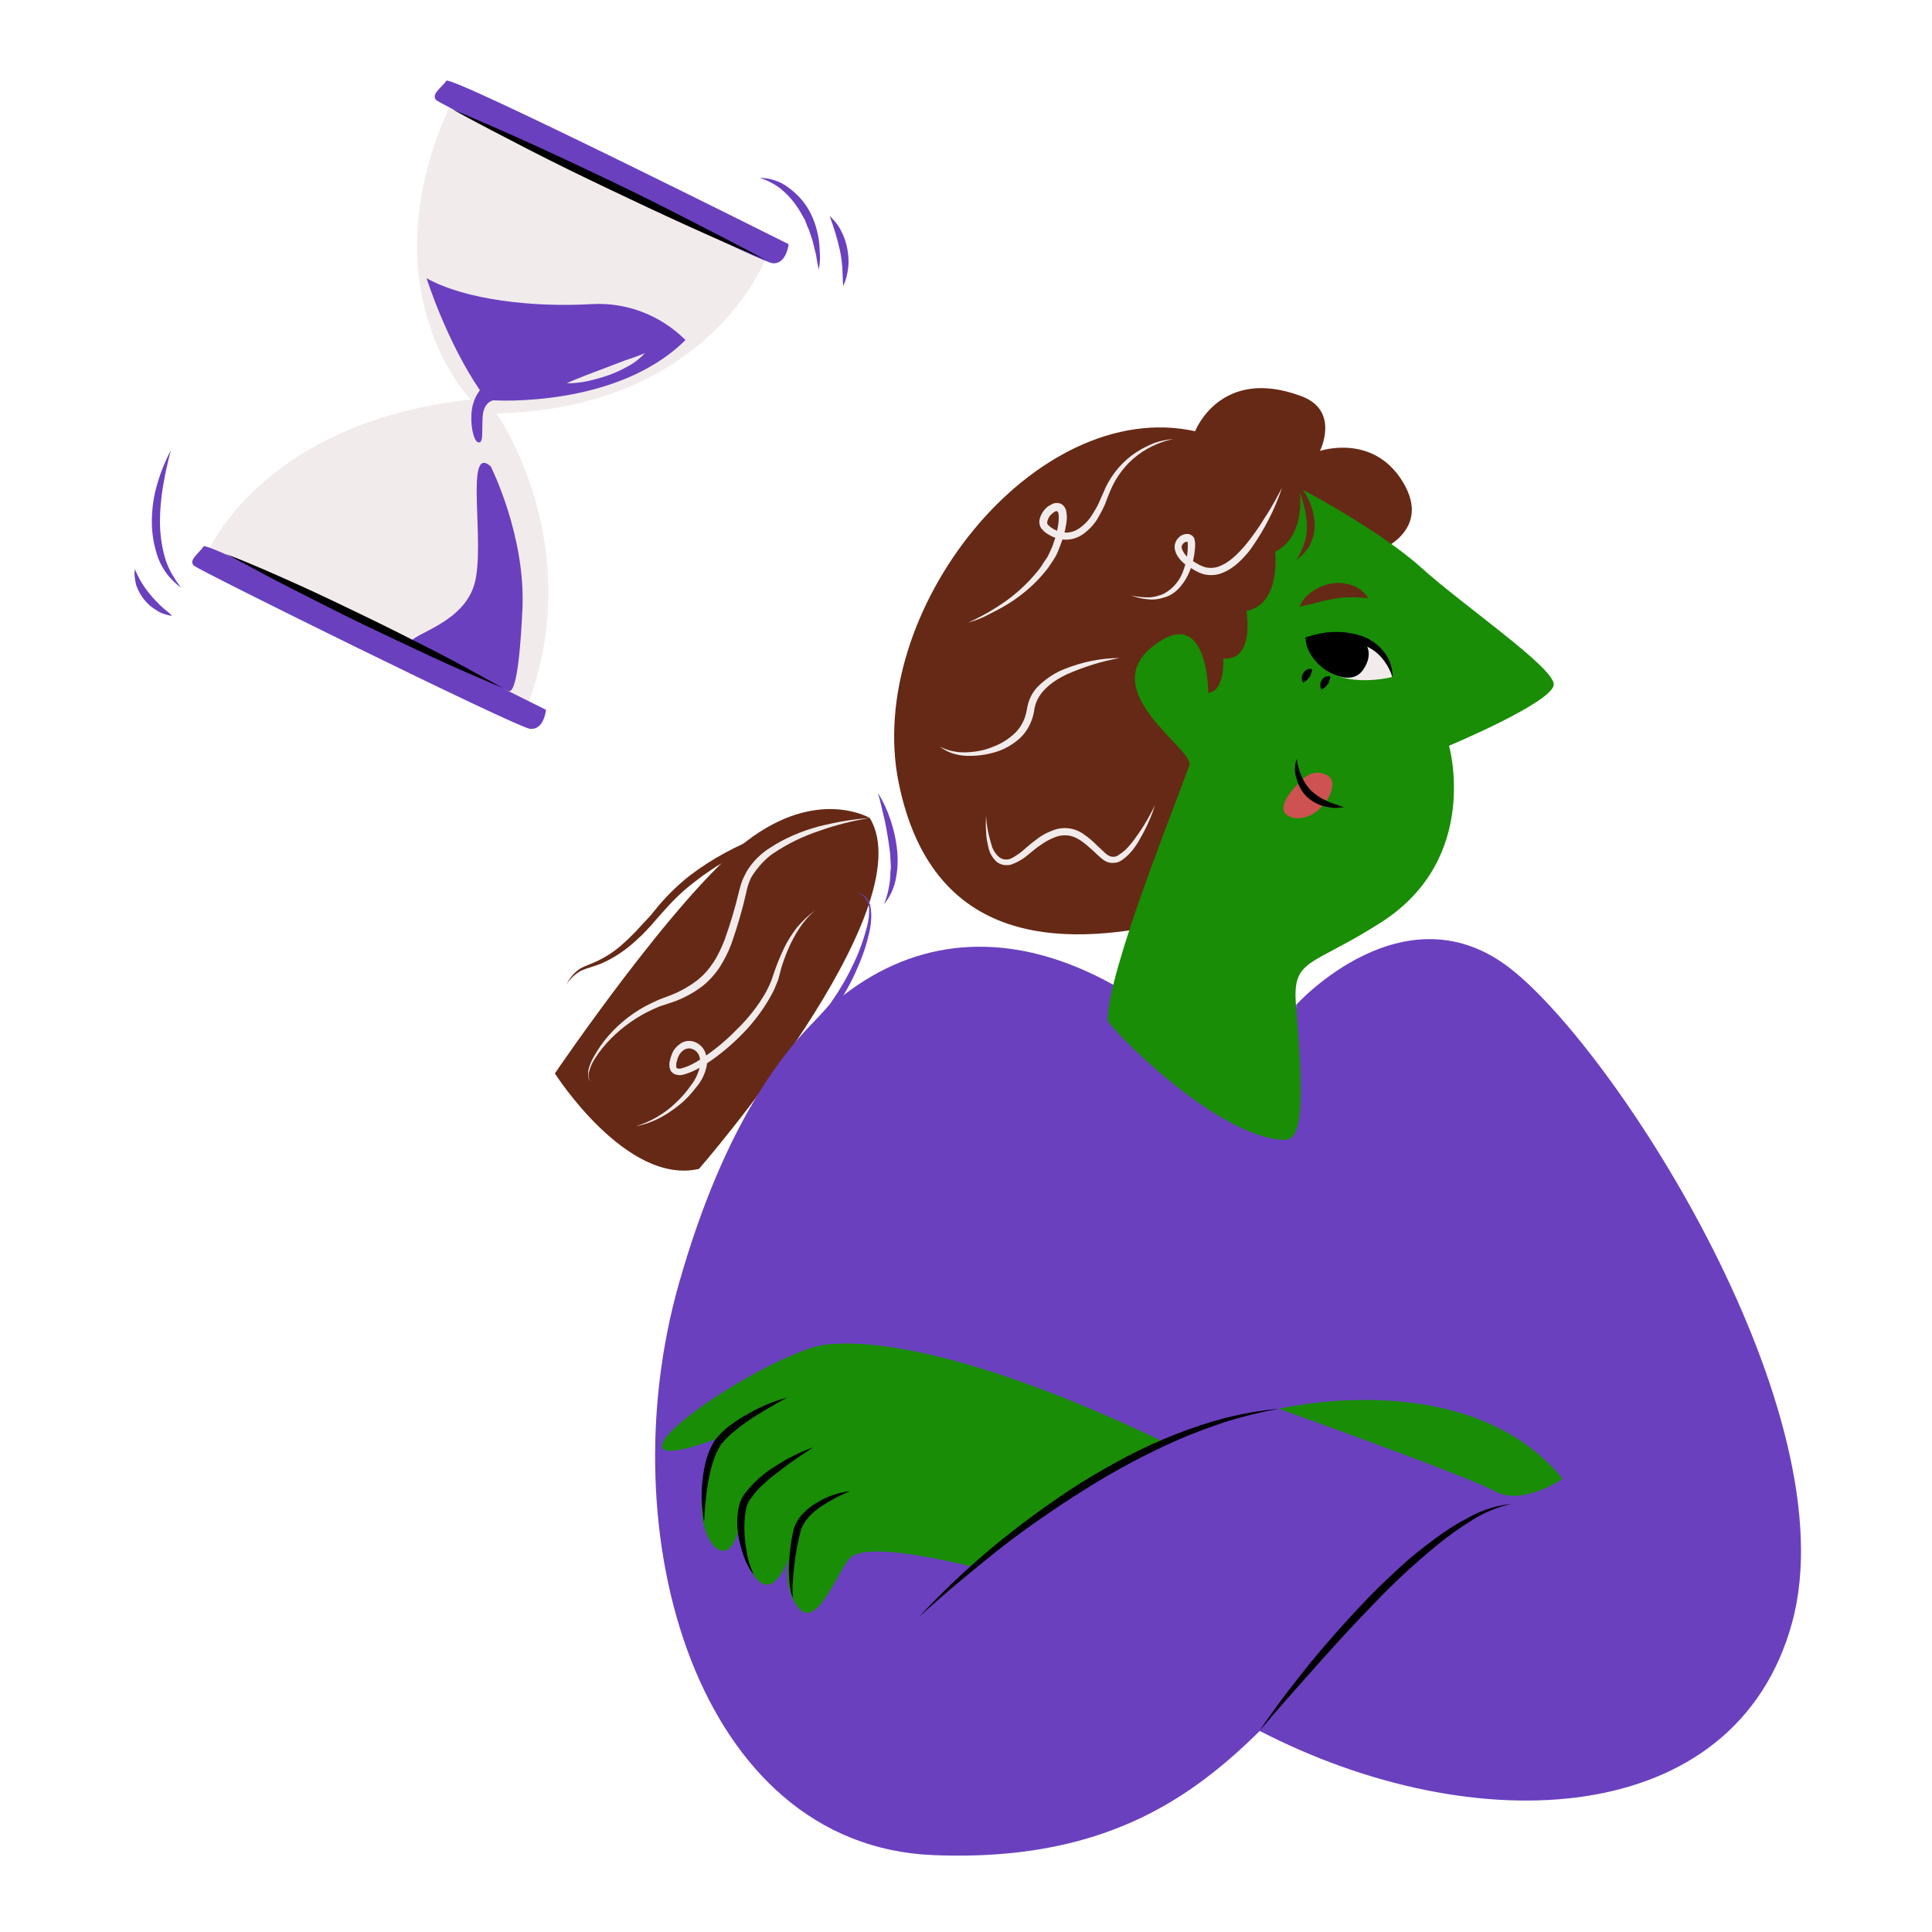 <svg width="500" height="500" viewBox="0 0 500 500" fill="none" xmlns="http://www.w3.org/2000/svg">
<path d="M288 254.8L335.3 260.2C335.3 260.2 414.3 360.6 409.3 390.7C404.3 420.8 292.7 407.6 292.7 407.6L269.5 332.6L288 254.8Z" fill="#6A40BF"/>
<path d="M225.102 211.7C225.102 211.7 211.602 203.6 193.202 217.7C174.802 231.8 143.602 277.8 143.602 277.8C143.602 277.8 162.102 306.9 180.902 302.5C180.902 302.5 239.402 235.3 225.102 211.7Z" fill="#662916"/>
<path d="M225.103 211.7C220.703 212.4 216.303 213.5 212.103 215C207.903 216.4 203.903 218.3 200.203 220.8C198.403 222 196.903 223.6 195.603 225.3C195.303 225.7 195.003 226.2 194.703 226.6L194.303 227.3L194.003 228C193.603 229 193.303 230 193.103 231.1C192.103 235.5 190.803 239.9 189.303 244.2C188.503 246.4 187.403 248.5 186.203 250.4C184.903 252.3 183.303 254.1 181.403 255.5C179.503 256.9 177.503 258 175.303 258.9C174.203 259.3 173.103 259.7 172.103 260C171.103 260.3 170.003 260.7 169.003 261.2C165.003 263 161.303 265.6 158.203 268.7C156.603 270.3 155.203 272 154.003 273.9C153.403 274.8 152.903 275.8 152.603 276.9C152.403 277.4 152.303 278 152.303 278.5C152.303 279.1 152.603 279.6 153.103 279.8C152.503 279.6 152.203 279.1 152.203 278.5C152.203 277.9 152.203 277.3 152.303 276.8C152.603 275.7 153.003 274.6 153.603 273.6C154.703 271.6 156.003 269.7 157.503 268C160.503 264.6 164.203 261.7 168.403 259.7C169.403 259.2 170.503 258.7 171.603 258.3C172.703 257.9 173.703 257.5 174.703 257.1C176.703 256.2 178.603 255.1 180.303 253.8C182.003 252.5 183.403 250.9 184.603 249.1C185.803 247.3 186.703 245.3 187.503 243.3C189.003 239.1 190.303 234.8 191.303 230.5C191.603 229.4 191.903 228.2 192.403 227.2L192.803 226.4L193.203 225.6C193.503 225.1 193.803 224.6 194.203 224.1C195.603 222.2 197.403 220.6 199.303 219.4C203.103 216.9 207.403 215.1 211.803 213.9C216.203 212.8 220.603 212 225.103 211.7Z" fill="#F2EBEB"/>
<path d="M211 235.6C209.4 236.9 208.1 238.4 206.9 240.2C205.8 241.9 204.8 243.7 204 245.6C203.6 246.5 203.2 247.5 202.9 248.4C202.6 249.3 202.2 250.3 202 251.3L201.6 252.8C201.5 253.3 201.3 253.8 201.1 254.3C200.7 255.3 200.3 256.3 199.8 257.2C197.8 260.9 195.3 264.3 192.4 267.3C189.5 270.3 186.3 273 182.8 275.3C181.9 275.9 181 276.4 180 276.9C179 277.4 178 277.8 176.9 278.1C176.2 278.3 175.6 278.3 174.9 278.1C174.5 278 174.1 277.7 173.8 277.4C173.5 277.1 173.4 276.7 173.3 276.3C173.2 275.7 173.2 275 173.4 274.4C173.5 273.8 173.7 273.3 173.9 272.8C174.3 271.6 175.2 270.7 176.2 270C177.3 269.3 178.7 269.2 179.9 269.7C181.1 270.2 182 271.1 182.5 272.3C182.9 273.4 183.1 274.6 182.9 275.8C182.5 277.9 181.5 279.9 180 281.6C178.7 283.3 177.3 284.8 175.6 286.1C174 287.4 172.2 288.6 170.4 289.5C168.6 290.4 166.6 291.1 164.5 291.5C168.4 290.3 172 288.2 174.9 285.4C176.4 284 177.7 282.5 178.8 280.9C180 279.4 180.8 277.6 181.2 275.7C181.3 274.8 181.2 273.9 180.9 273.1C180.6 272.4 180 271.8 179.2 271.5C178.5 271.2 177.7 271.3 177 271.7C176.3 272.2 175.8 272.8 175.5 273.6C175.4 273.8 175.3 274 175.3 274.2C175.2 274.4 175.2 274.6 175.1 274.9C175 275.3 175 275.7 175 276.1C175.1 276.4 175.1 276.4 175.3 276.5C175.6 276.6 176 276.6 176.3 276.5C178.2 276 179.9 275.1 181.5 274C184.9 271.8 188 269.2 190.8 266.3C193.7 263.5 196.2 260.3 198.2 256.8C198.7 255.9 199.1 255 199.5 254.1C199.7 253.6 199.8 253.2 200 252.7L200.5 251.2C201.2 249.2 202 247.3 202.9 245.4C203.8 243.5 204.9 241.8 206.2 240.1C207.7 238.3 209.3 236.8 211 235.6Z" fill="#F2EBEB"/>
<path d="M218.702 211.1C211.702 212.7 204.902 214.9 198.302 217.7C197.502 218 196.702 218.4 195.902 218.8L193.502 219.9L191.002 221C190.202 221.4 189.402 221.8 188.702 222.3C187.202 223.2 185.602 224 184.102 225.1L181.902 226.6L179.802 228.2C177.002 230.3 174.402 232.8 172.102 235.4C170.902 236.7 169.702 238.1 168.502 239.5L166.602 241.5C166.002 242.2 165.302 242.7 164.602 243.4C161.902 245.9 158.802 248 155.502 249.4C153.802 250.1 152.002 250.5 150.402 251.2C148.802 252.1 147.502 253.3 146.602 254.8C147.402 253.1 148.602 251.7 150.102 250.7C151.702 249.8 153.502 249.3 155.002 248.5C156.602 247.7 158.102 246.8 159.502 245.7L160.502 244.9C160.802 244.6 161.202 244.3 161.502 244C162.202 243.4 162.802 242.8 163.402 242.2C164.702 241 165.802 239.6 167.102 238.3C168.402 237 169.402 235.6 170.602 234.2C173.002 231.4 175.602 228.9 178.502 226.6C184.302 222.2 190.802 218.7 197.602 216.2C204.402 213.6 211.502 211.9 218.702 211.1Z" fill="#662916"/>
<path d="M187.402 302C190.602 300.5 193.602 298.6 196.202 296.2C198.802 293.9 200.702 291 201.702 287.7C201.802 287.3 201.902 286.9 202.002 286.5L202.102 285.2C202.202 284.4 202.202 283.4 202.302 282.5C202.502 280.7 202.902 278.9 203.402 277.1C204.502 273.6 206.202 270.3 208.402 267.3C209.502 265.8 210.702 264.5 211.902 263.1C213.102 261.7 214.402 260.5 215.302 259.1C217.302 256.2 219.102 253.2 220.602 250C222.202 246.8 223.402 243.5 224.302 240.1C224.802 238.4 225.002 236.7 224.902 234.9C224.802 234 224.502 233.2 224.002 232.5C223.502 231.8 222.702 231.3 221.802 231.1C222.702 231.2 223.602 231.6 224.202 232.3C224.802 233 225.202 233.9 225.302 234.8C225.602 236.6 225.502 238.5 225.202 240.2C224.502 243.7 223.402 247.2 221.902 250.5C220.502 253.8 218.802 257 216.702 260C215.602 261.6 214.302 262.8 213.202 264.1C212.102 265.4 210.902 266.8 209.902 268.2C207.802 270.9 206.202 274 205.102 277.3C204.602 278.9 204.202 280.6 204.002 282.3C203.902 283.2 203.902 284 203.702 284.9L203.502 286.3C203.402 286.8 203.302 287.2 203.102 287.7C202.602 289.5 201.702 291.2 200.502 292.6C199.402 294 198.102 295.4 196.702 296.5C194.102 299.1 190.902 300.8 187.402 302Z" fill="#6A40BF"/>
<path d="M227.203 205.2C228.503 207.3 229.603 209.6 230.403 212C231.203 214.4 231.803 216.8 232.103 219.4C232.403 221.9 232.403 224.5 231.903 227.1C231.503 229.6 230.403 232 228.803 234C229.703 231.7 230.203 229.4 230.403 226.9C230.403 226.3 230.403 225.7 230.503 225.1C230.603 224.5 230.503 223.9 230.503 223.3C230.503 222.7 230.403 222.1 230.403 221.5C230.403 220.9 230.303 220.3 230.203 219.7C229.903 217.3 229.503 214.9 229.003 212.5C228.403 210 227.903 207.6 227.203 205.2Z" fill="#6A40BF"/>
<path d="M175.7 332.2C198.8 250.8 243.5 230.1 288 254.8L286.2 351.6L330.9 364.6C330.9 364.6 378.1 377.4 391.1 389.2C391.1 389.2 372.5 399.5 348 424.7C323.5 449.9 302.6 482.6 241.5 480.1C180.4 477.6 157.3 396.9 175.7 332.2Z" fill="#6A40BF"/>
<path d="M335.402 260.1C335.402 260.1 363.502 228.9 391.202 250.9C418.902 272.9 478.502 366.1 463.802 419.9C449.102 473.7 381.502 476.7 325.902 447.9C325.902 447.9 363.902 395 391.202 389L335.402 260.1Z" fill="#6A40BF"/>
<path d="M251.903 405.5C242.603 403.3 223.303 399 219.703 403.5C216.103 408 210.803 423.1 205.903 415.1C201.003 407.1 205.903 398.2 205.903 398.2C205.903 398.2 201.903 413.8 196.503 409.3C191.103 404.8 192.103 390.2 192.103 390.2C192.103 390.2 191.203 402.2 186.703 401.3C182.203 400.4 177.803 386.6 186.703 371.9C186.703 371.9 168.903 379 171.603 373.2C174.303 367.4 197.403 352.7 210.403 348.7C210.403 348.7 232.003 340.1 301.303 373.2C301.303 373.2 284.203 380.5 271.003 391C256.103 403 251.903 405.5 251.903 405.5Z" fill="#188D05"/>
<path d="M203.702 361.7C200.502 363.4 197.502 365.2 194.502 367.1C193.002 368.1 191.602 369.1 190.302 370.2C189.002 371.2 187.802 372.4 186.702 373.7C184.802 376.4 184.002 379.9 183.302 383.3C182.702 386.8 182.402 390.3 182.202 393.9C181.602 390.3 181.402 386.7 181.802 383.1C182.002 381.3 182.302 379.5 182.802 377.7C183.302 375.9 184.102 374.1 185.102 372.6C186.302 371.1 187.602 369.8 189.202 368.7C190.702 367.6 192.202 366.6 193.802 365.8C196.902 364 200.202 362.6 203.702 361.7Z" fill="#000001"/>
<path d="M210.401 374.6C207.401 376.6 204.501 378.5 201.701 380.7C200.301 381.8 198.901 382.8 197.701 384C196.401 385.1 195.301 386.4 194.301 387.8C193.801 388.4 193.501 389.2 193.201 389.9C193.201 390.1 193.101 390.3 193.101 390.4L193.001 391C192.901 391.4 192.901 391.8 192.801 392.2C192.601 393.9 192.601 395.6 192.701 397.3C192.801 399 193.101 400.8 193.401 402.5C193.701 404.2 194.301 405.9 195.101 407.5C193.901 406.1 193.101 404.5 192.501 402.8C191.901 401.1 191.401 399.3 191.101 397.5C190.801 395.7 190.701 393.8 190.901 392C190.901 391.5 191.001 391.1 191.101 390.6L191.201 389.9C191.301 389.7 191.301 389.4 191.401 389.2C191.701 388.3 192.101 387.4 192.701 386.6C194.901 383.7 197.701 381.2 200.901 379.3C203.801 377.4 207.001 375.8 210.401 374.6Z" fill="#000001"/>
<path d="M220.002 385.9C217.302 387 214.702 388.4 212.302 390C210.002 391.6 207.902 393.7 207.202 396.2C206.502 399 205.902 401.9 205.602 404.8C205.402 406.3 205.302 407.7 205.202 409.2C205.102 409.9 205.102 410.7 205.102 411.4C205.102 412.1 205.102 412.9 205.302 413.6C204.902 412.9 204.702 412.2 204.602 411.5C204.502 410.7 204.402 410 204.302 409.3C204.202 407.8 204.102 406.3 204.202 404.8C204.302 401.8 204.702 398.7 205.402 395.8C205.902 394.2 206.702 392.8 207.902 391.6C209.002 390.5 210.202 389.5 211.602 388.8C214.102 387.2 217.002 386.3 220.002 385.9Z" fill="#000001"/>
<path d="M325.902 448C330.102 441.8 334.602 435.9 339.302 430.1C341.702 427.2 344.102 424.4 346.602 421.6C349.102 418.8 351.602 416.1 354.202 413.4C356.802 410.7 359.502 408.2 362.302 405.6C365.102 403 368.002 400.7 371.002 398.5C374.002 396.2 377.202 394.2 380.502 392.5C383.802 390.7 387.402 389.6 391.202 389.2C387.602 390 384.102 391.4 381.002 393.4C377.902 395.3 374.802 397.5 372.002 399.8C366.302 404.5 360.802 409.5 355.702 414.9C350.502 420.2 345.502 425.7 340.602 431.2C335.702 436.7 330.702 442.3 325.902 448Z" fill="#000001"/>
<path d="M331 364.6C331 364.6 379.9 352.8 404.4 382.7C404.4 382.7 394.1 389.9 386.8 385.9C379.5 381.9 331 364.6 331 364.6Z" fill="#188D05"/>
<path d="M237.703 418.6C243.903 411.9 250.603 405.6 257.603 399.8C264.703 394 272.103 388.6 279.803 383.7C283.703 381.3 287.703 379 291.703 376.9C295.703 374.8 299.903 372.9 304.203 371.2C308.503 369.5 312.803 368.1 317.303 366.9C321.803 365.8 326.303 365 330.903 364.6C326.403 365.4 322.003 366.5 317.703 367.8C313.403 369.2 309.103 370.8 304.903 372.6C296.603 376.3 288.603 380.5 280.903 385.4C277.003 387.8 273.303 390.3 269.503 392.9C265.703 395.5 262.103 398.2 258.503 401C251.503 406.6 244.403 412.4 237.703 418.6Z" fill="#000001"/>
<path d="M309.301 111.6C267.901 102.5 223.501 158.3 232.601 202.7C241.701 247.1 278.301 244.5 304.401 238.5C330.501 232.5 356.501 142.7 356.501 142.7C356.501 142.7 370.801 137.6 363.101 124.8C355.401 112 341.601 116.7 341.601 116.7C341.601 116.7 346.901 106.2 336.701 102.5C315.801 94.7 309.301 111.6 309.301 111.6Z" fill="#662916"/>
<path d="M312.703 179.3C312.703 179.3 312.703 155.7 298.203 167.4C283.703 179.1 309.103 194 307.803 198C305.003 206.3 286.403 251.8 286.703 264.1C286.703 265.5 314.503 294.3 332.203 295C337.003 295.2 337.603 286.7 335.403 260.2C334.403 247.8 339.203 250.4 357.603 238.6C383.303 222 375.003 193 375.003 193C375.003 193 402.203 181.6 402.103 177.1C402.003 172.6 378.903 156.9 367.803 146.9C356.703 136.9 336.303 126.3 336.303 126.3C336.303 126.3 338.403 138.6 330.003 142.8C330.003 142.8 331.603 156.4 322.603 158.1C322.603 158.1 324.803 171.2 316.603 170.4C316.603 170.3 317.103 178.9 312.703 179.3Z" fill="#188D05"/>
<path d="M336.5 202.3C336.5 202.3 339.6 198.4 343.6 200.7C347.6 203 341.1 213.2 334.6 211.6C328.1 210 336.5 202.3 336.5 202.3Z" fill="#CE5252"/>
<path d="M335.602 196.4C335.802 198 336.201 199.5 336.901 201C337.501 202.4 338.301 203.6 339.401 204.7C340.501 205.7 341.802 206.6 343.202 207.2C343.502 207.4 343.901 207.5 344.301 207.7L345.401 208.1C346.201 208.3 346.901 208.6 347.801 208.9C347.001 209 346.101 209.1 345.301 209.1C344.401 209 343.601 208.9 342.801 208.7C341.101 208.3 339.502 207.4 338.202 206.2C336.902 204.9 336.002 203.3 335.602 201.6C334.902 199.9 335.002 198.1 335.602 196.4Z" fill="#000001"/>
<path d="M336.301 157C337.001 155.4 338.201 154 339.701 153C341.201 152 342.901 151.3 344.601 151C346.401 150.7 348.301 150.9 350.001 151.5C351.701 152.1 353.201 153.3 354.101 154.8C352.301 154.7 350.801 154.5 349.301 154.6C347.901 154.6 346.501 154.7 345.201 155C343.801 155.2 342.401 155.5 341.001 155.9C339.601 156.3 338.101 156.6 336.301 157Z" fill="#662916"/>
<path d="M338.301 165.3C338.301 165.3 357.101 160.1 360.301 175.2C360.401 175.2 340.901 180.3 338.301 165.3Z" fill="#F2EBEB"/>
<path d="M337.5 165.2C339.7 164.3 342.1 163.7 344.5 163.6C346.9 163.4 349.4 163.7 351.8 164.4C354.2 165.1 356.4 166.5 358 168.5C359.6 170.4 360.4 172.8 360.4 175.3C359.7 173.1 358.5 171.1 356.9 169.5C356.1 168.7 355.2 168.1 354.3 167.6C353.4 167.1 352.3 166.6 351.3 166.3C350.2 166 349.1 165.7 348 165.5C346.9 165.3 345.7 165.2 344.6 165.1C342.2 165 339.8 165 337.5 165.2Z" fill="#000001"/>
<path d="M342.002 178.5C341.802 178.1 341.602 177.6 341.702 177.2C341.702 176.8 341.802 176.4 342.002 176.1C342.202 175.7 342.602 175.4 342.902 175.2C343.302 175 343.802 174.9 344.302 175.1C344.202 175.6 344.102 176 344.002 176.3C343.902 176.6 343.802 176.9 343.602 177.1C343.402 177.4 343.202 177.6 343.002 177.8C342.702 178.1 342.402 178.3 342.002 178.5Z" fill="#000001"/>
<path d="M337.202 176.6C337.002 176.2 336.802 175.7 336.902 175.3C336.902 174.9 337.102 174.5 337.302 174.2C337.502 173.8 337.802 173.5 338.202 173.3C338.602 173.1 339.102 173 339.602 173.2C339.502 173.7 339.402 174.1 339.302 174.4C339.202 174.7 339.102 175 338.902 175.2C338.702 175.5 338.502 175.7 338.302 175.9C338.002 176.2 337.602 176.5 337.202 176.6Z" fill="#000001"/>
<path d="M352.802 165.8C352.802 165.8 356.002 168.6 352.802 173.3C349.602 178 342.902 173.3 342.902 173.3C342.902 173.3 337.902 169.9 337.902 165.1C337.902 164.3 348.202 163.4 352.802 165.8Z" fill="#000001"/>
<path d="M331.803 126.2C329.903 131.9 327.103 137.3 323.603 142.2C322.703 143.4 321.603 144.6 320.503 145.6C319.303 146.7 318.003 147.6 316.503 148.2C314.903 148.9 313.203 149 311.503 148.6C310.703 148.4 309.903 148 309.203 147.6C308.503 147.2 307.803 146.8 307.203 146.4C306.503 145.9 305.903 145.4 305.403 144.8C304.803 144.1 304.303 143.3 304.103 142.4C303.803 141.4 304.103 140.3 304.703 139.5C305.403 138.6 306.403 138.1 307.503 138.2C308.203 138.3 308.803 138.7 309.103 139.4C309.203 139.9 309.303 140.4 309.303 140.9C309.303 141.7 309.203 142.5 309.103 143.3C308.903 144.8 308.503 146.3 307.903 147.8C307.303 149.3 306.503 150.6 305.503 151.8C304.503 153 303.203 154 301.703 154.5C300.203 155 298.703 155.3 297.103 155.1C295.603 155 294.103 154.6 292.703 154.1C294.103 154.4 295.603 154.6 297.103 154.6C298.503 154.6 300.003 154.2 301.303 153.6C303.803 152.2 305.603 149.9 306.403 147.2C306.903 145.8 307.203 144.4 307.303 143C307.403 142.3 307.403 141.6 307.403 140.9C307.403 140.7 307.403 140.4 307.303 140.2C307.303 140.1 307.303 140.2 307.203 140.2C306.803 140.2 306.403 140.4 306.103 140.8C305.803 141.2 305.703 141.7 305.903 142.1C306.403 143.3 307.203 144.3 308.303 144.9C309.403 145.7 310.603 146.4 311.903 146.8C313.203 147.1 314.503 147 315.703 146.5C318.203 145.5 320.303 143.4 322.203 141.2C324.103 138.9 325.803 136.5 327.303 134C329.003 131.5 330.403 128.8 331.803 126.2Z" fill="#F2EBEB"/>
<path d="M250.602 161.1C254.202 159.5 257.602 157.5 260.802 155.2C263.902 152.9 266.702 150.2 269.102 147.1C269.702 146.3 270.102 145.5 270.702 144.7C271.302 143.9 271.602 143 272.002 142.2C272.402 141.4 272.702 140.4 273.002 139.5C273.302 138.6 273.502 137.6 273.702 136.7C273.902 135.8 274.002 134.9 274.002 134C274.002 133.6 274.002 133.2 273.902 132.8C273.802 132.5 273.702 132.3 273.602 132.3C273.402 132.3 273.102 132.3 273.002 132.4C272.702 132.6 272.402 132.8 272.102 133.1C271.502 133.6 271.202 134.3 271.002 135.1C271.002 135.4 271.002 135.6 271.202 135.8L271.302 135.9L271.502 136.1C271.702 136.2 271.802 136.4 272.002 136.5C272.702 137 273.502 137.4 274.302 137.6C276.002 138.1 277.702 137.8 279.202 136.8C280.702 135.8 282.002 134.4 282.902 132.8C283.402 132 283.902 131.2 284.302 130.3C284.702 129.4 285.102 128.5 285.502 127.6C287.002 123.8 289.502 120.5 292.702 118C294.302 116.8 296.002 115.8 297.902 115C299.702 114.2 301.702 113.8 303.702 113.6C299.902 114.4 296.302 116.1 293.302 118.7C291.802 120 290.602 121.4 289.502 123C288.402 124.6 287.602 126.3 286.902 128.1C286.502 129 286.202 130 285.802 130.9C285.402 131.8 284.902 132.7 284.402 133.6C283.402 135.5 281.902 137.1 280.202 138.3C278.302 139.6 276.002 140 273.802 139.4C272.702 139.1 271.702 138.6 270.802 138C270.602 137.8 270.402 137.7 270.202 137.5C270.102 137.4 270.002 137.3 269.902 137.2C269.802 137.1 269.702 136.9 269.502 136.8C269.102 136.2 268.902 135.4 269.002 134.7C269.202 133.5 269.802 132.4 270.702 131.5C271.102 131.1 271.602 130.8 272.202 130.5C272.902 130.1 273.702 130.1 274.402 130.3C275.102 130.6 275.702 131.3 275.902 132.1C276.002 132.7 276.102 133.3 276.102 133.8C276.102 134.9 275.902 135.9 275.702 136.9C275.502 137.9 275.202 138.9 274.902 139.8C274.602 140.7 274.202 141.7 273.802 142.7C273.402 143.7 272.902 144.5 272.302 145.4C271.702 146.3 271.202 147.1 270.502 147.9C268.002 151 264.902 153.7 261.502 155.9C259.802 157 258.102 157.9 256.302 158.8C254.302 159.9 252.502 160.6 250.602 161.1Z" fill="#F2EBEB"/>
<path d="M335.402 124.8C336.802 126.1 337.902 127.6 338.702 129.4C339.502 131.1 340.002 133 340.202 134.9C340.402 136.9 340.002 138.8 339.202 140.6C339.002 141 338.802 141.5 338.502 141.9L337.602 143C337.302 143.4 337.002 143.7 336.602 144C336.202 144.3 335.902 144.6 335.502 144.9C336.502 143.4 337.202 141.8 337.702 140.1C338.202 138.5 338.302 136.8 338.202 135C338.002 133.3 337.702 131.5 337.202 129.9C336.702 128.1 336.102 126.4 335.402 124.8Z" fill="#662916"/>
<path d="M298.9 208.4C298.1 211 297 213.5 295.7 215.9C294.4 218.3 293 220.7 290.5 222.5C289.8 223 289.1 223.3 288.3 223.3C287.4 223.4 286.6 223.2 285.8 222.7C285.5 222.5 285.2 222.3 284.9 222L284.1 221.3L282.6 219.9C280.6 218.1 278.6 216.4 276.2 216.2C275 216.1 273.8 216.3 272.7 216.8C271.5 217.3 270.4 217.9 269.3 218.7C268.2 219.4 267.2 220.3 266.2 221.1C265.1 222.1 263.9 222.8 262.6 223.4C262.2 223.5 261.9 223.7 261.5 223.8C261.1 223.9 260.7 223.9 260.3 223.9C259.5 223.9 258.7 223.6 258 223.1C256.9 222.1 256.1 220.8 255.8 219.3C255.5 218 255.2 216.6 255.2 215.2C255.1 213.8 255.1 212.5 255.2 211.1C255.3 213.8 255.9 216.4 256.7 219C257.1 220.2 257.8 221.2 258.8 222C259.8 222.6 261 222.6 262 222C263.1 221.4 264.1 220.7 265.1 219.8C266.1 218.9 267.2 218 268.3 217.2C269.4 216.3 270.7 215.6 272 215.1C274.8 213.8 278.1 214.1 280.6 216C281.8 216.8 282.8 217.7 283.8 218.7L285.3 220.1C285.7 220.5 286.2 221 286.7 221.3C287.6 221.9 288.8 221.9 289.6 221.2C290.7 220.5 291.6 219.7 292.4 218.7C293.3 217.7 294 216.6 294.8 215.5C296.4 213.2 297.7 210.8 298.9 208.4Z" fill="#F2EBEB"/>
<path d="M289.803 170.3C285.103 171.1 280.503 172.6 276.103 174.5C271.903 176.5 268.003 179.6 267.603 184.2C267.103 186.8 265.903 189.2 264.003 191C262.103 192.7 259.903 194 257.403 194.7C255.003 195.4 252.503 195.7 250.003 195.6C247.503 195.5 245.103 194.7 243.203 193.2C245.303 194.3 247.703 194.8 250.103 194.7C252.403 194.6 254.803 194.2 256.903 193.3C259.103 192.5 261.003 191.3 262.703 189.7C264.303 188.1 265.303 186.1 265.703 183.9C265.803 183.4 265.903 182.7 266.103 182C266.203 181.7 266.303 181.4 266.403 181.1L266.803 180.2C267.403 179 268.203 178 269.203 177.1C271.103 175.4 273.203 174 275.603 173.1C280.103 171.3 284.903 170.3 289.803 170.3Z" fill="#F2EBEB"/>
<path d="M197.998 67.2C197.998 67.2 183.398 105.7 128.498 107C128.498 107 153.298 142.1 135.498 185.2L53.398 143.6C53.398 143.6 67.098 109.4 121.798 103.4C121.798 103.4 94.098 75 116.998 26.1L197.998 67.2Z" fill="#F2EBEB"/>
<path d="M204.099 63.2C204.099 63.2 116.499 19.3 115.499 20.9C114.499 22.5 111.399 24.4 112.899 25.9C114.399 27.4 196.099 67.6 199.799 68.1C203.499 68.6 204.099 63.2 204.099 63.2Z" fill="#6A40BF"/>
<path d="M124.198 101C115.498 88.2 110.398 72 110.398 72C120.398 77.6 137.898 79.6 153.198 78.7C162.198 78.2 170.998 81.6 177.398 88C159.598 105.7 127.698 103.6 127.698 103.6C127.698 103.6 125.098 103.9 124.898 108C124.698 112.1 125.098 114.3 123.998 114.5C122.898 114.7 121.798 111.3 121.998 107.3C122.098 105 122.798 102.8 124.198 101Z" fill="#6A40BF"/>
<path d="M141.3 183.7C141.3 183.7 53.7 139.8 52.7 141.4C51.7 143 48.6 145 50.2 146.4C51.8 147.8 133.4 188.1 137.1 188.6C140.8 189.1 141.3 183.7 141.3 183.7Z" fill="#6A40BF"/>
<path d="M127.001 120.7C127.001 120.7 136.101 138.7 135.201 157.7C134.301 176.7 132.701 179.4 131.501 178.8C130.301 178.2 105.501 168.9 106.101 166.4C106.701 163.9 119.901 161.4 122.801 151.1C125.701 140.8 120.101 114.6 127.001 120.7Z" fill="#6A40BF"/>
<path d="M136.898 157.3C136.498 153.6 136.198 149.9 135.698 146.3C135.498 144.5 135.198 142.7 134.998 140.9L134.598 138.2L134.098 135.5C133.998 134.6 133.698 133.7 133.598 132.8C133.498 131.9 133.198 131 132.998 130.1C132.798 129.2 132.598 128.3 132.298 127.4C132.098 126.5 131.798 125.7 131.498 124.8C130.398 121.3 128.898 118 127.098 114.8C129.598 117.6 131.598 120.8 132.898 124.3C134.298 127.8 135.298 131.4 135.998 135C136.698 138.7 137.098 142.4 137.298 146.1C137.498 149.9 137.298 153.6 136.898 157.3Z" fill="#F2EBEB"/>
<path d="M166.899 91.4C165.599 92.8 164.199 93.9 162.499 94.8C160.899 95.7 159.199 96.5 157.499 97.1C155.799 97.7 153.999 98.2 152.199 98.6C150.399 99 148.599 99.2 146.699 99.2C147.499 98.8 148.399 98.4 149.199 98.1C149.999 97.8 150.899 97.4 151.699 97.1L156.699 95.2L161.699 93.3C163.499 92.7 165.199 92.1 166.899 91.4Z" fill="#F2EBEB"/>
<path d="M130.198 178.1C124.098 175.5 117.998 172.9 111.998 170.1C105.998 167.3 99.998 164.5 93.998 161.6C87.998 158.7 82.098 155.7 76.198 152.7C73.298 151.2 70.298 149.7 67.398 148.1L58.598 143.4C64.798 145.8 70.898 148.5 76.898 151.2C82.898 153.9 88.898 156.8 94.898 159.7C100.898 162.6 106.798 165.6 112.698 168.6C118.598 171.6 124.398 174.9 130.198 178.1Z" fill="#000001"/>
<path d="M197.998 67.2C191.098 64.3 184.198 61.3 177.398 58.2C170.598 55.1 163.798 51.9 157.098 48.7C150.398 45.5 143.598 42.2 136.998 38.8C130.398 35.4 123.598 31.9 117.098 28.3C123.998 31.2 130.898 34.2 137.698 37.3C144.498 40.4 151.298 43.6 157.998 46.8C164.698 50 171.498 53.4 178.098 56.8C184.698 60.2 191.398 63.6 197.998 67.2Z" fill="#000001"/>
<path d="M196.598 46C199.298 46.1 201.898 46.9 203.998 48.5C206.198 50.1 208.098 52.1 209.398 54.5C210.698 56.8 211.498 59.4 211.898 62C212.098 63.3 212.098 64.6 212.198 65.9C212.298 67.2 212.098 68.5 211.898 69.8C211.598 68.5 211.398 67.3 211.198 66L210.298 62.3C210.098 61.7 209.898 61.1 209.698 60.5L209.398 59.6L208.998 58.7L208.298 56.9L207.398 55.3C206.198 53.2 204.698 51.2 202.898 49.6C201.198 48 198.998 46.8 196.598 46Z" fill="#6A40BF"/>
<path d="M214.699 55.9C215.899 57 216.999 58.3 217.699 59.8C218.499 61.3 218.999 62.8 219.299 64.5C219.599 66.1 219.699 67.8 219.499 69.4C219.299 71 218.899 72.6 218.199 74.1C218.099 72.4 218.099 70.9 217.999 69.4C217.899 67.9 217.699 66.4 217.399 64.9C216.699 61.8 215.799 58.8 214.699 55.9Z" fill="#6A40BF"/>
<path d="M44.197 116.6C43.397 119.7 42.697 122.7 42.197 125.8C41.697 128.8 41.397 131.9 41.397 135C41.397 138 41.797 141.1 42.597 144C42.997 145.5 43.597 146.9 44.297 148.2C45.097 149.6 45.897 150.9 46.897 152.1C45.597 151.2 44.397 150 43.397 148.8C42.397 147.5 41.597 146.1 40.997 144.6C39.897 141.6 39.297 138.3 39.297 135.1C39.297 131.9 39.697 128.7 40.597 125.6C41.497 122.4 42.697 119.4 44.197 116.6Z" fill="#6A40BF"/>
<path d="M34.899 147.3C35.899 149.7 37.199 151.9 38.899 153.9C39.699 154.9 40.599 155.8 41.499 156.7C41.999 157.2 42.499 157.6 42.999 158C43.499 158.4 43.999 158.8 44.499 159.4C43.799 159.3 43.199 159.1 42.499 158.9C41.799 158.7 41.199 158.4 40.599 158C39.399 157.3 38.299 156.4 37.399 155.3C36.499 154.2 35.799 152.9 35.299 151.6C34.899 150.1 34.699 148.7 34.899 147.3Z" fill="#6A40BF"/>
</svg>
